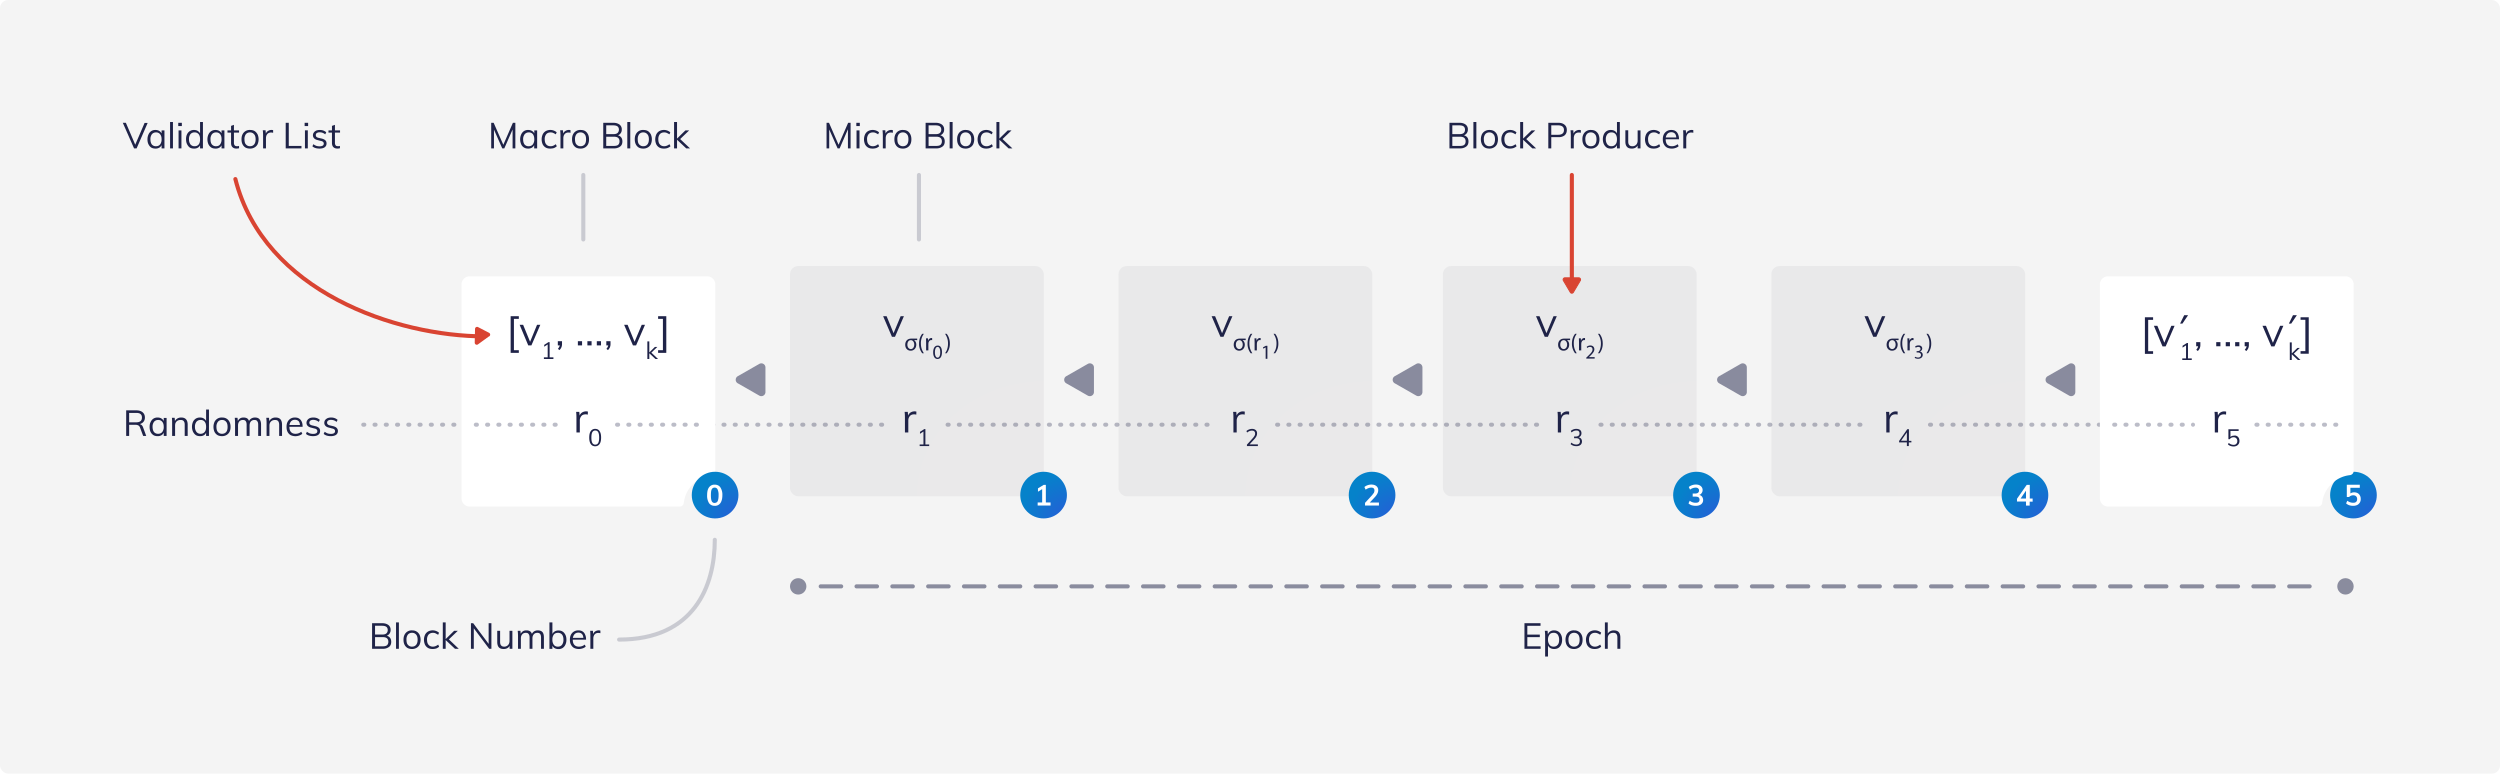 <svg width="2443" height="756" fill="none" xmlns="http://www.w3.org/2000/svg">
<path fill="#fff" d="M0 0h2443v756H0z"/><rect width="2443" height="756" rx="8" fill="#F4F4F4"/><circle cx="2299.8" cy="483.8" r="22.8" fill="url(#paint0_radial)"/><path d="M2300.5 481.1c1.3 0 2.4.3 3.4.8 1 .6 1.7 1.3 2.2 2.3.6 1 .8 2.1.8 3.4a6.2 6.2 0 01-3.5 5.9 9 9 0 01-4 .8c-1.3 0-2.5-.2-3.8-.6a9 9 0 01-3-1.8l1.2-2.6a9.2 9.2 0 005.7 2c1.3 0 2.2-.2 2.9-.9.7-.6 1-1.5 1-2.7 0-1.1-.3-2-1-2.7-.7-.7-1.7-1-2.8-1a5.7 5.7 0 00-4.1 1.7h-2.2v-12h12.7v3h-9.2v5.5c1-.7 2.3-1.1 3.7-1.1z" fill="#fff"/><rect x="772" y="260" width="248" height="225" rx="8" fill="url(#paint1_radial)"/><path d="M880.1 309h3.2l-8.7 20.1h-3L863 309h3.4l6.8 16.6 6.9-16.6zM896.3 332.4l-3-.1v.1c1.3.9 2.1 2.6 2.1 4.3 0 4.1-2.8 6-5.4 6-3.1 0-5.4-2.2-5.4-5.8 0-3.8 2.4-6 5.8-6h5.9v1.5zm-2.9 4.3c0-1.9-1-4.3-3.3-4.3-2.4 0-3.4 2.2-3.4 4.4 0 2.5 1.4 4.3 3.4 4.3 1.9 0 3.3-1.8 3.3-4.4zM902.8 326.2a15.3 15.3 0 00-2.9 9.5c0 4.1 1.3 7.1 2.9 9.5h-1.6a14.8 14.8 0 01-3.1-9.5c0-4.6 1.6-7.6 3.1-9.5h1.6zM923.5 345.2c1.7-2.3 2.9-5.3 2.9-9.5a16 16 0 00-2.9-9.5h1.6c1.5 1.9 3.1 4.9 3.1 9.5a15 15 0 01-3.1 9.5h-1.6zM905 334.3l-.1-3.7h1.9l.1 2.3h.1c.5-1.6 1.8-2.6 3.3-2.6l.6.1v2l-.7-.1c-1.5 0-2.6 1.1-2.9 2.8l-.1 1v6.3H905v-8.1zM920.5 344.1c0 4.3-1.6 6.7-4.4 6.7-2.5 0-4.2-2.3-4.2-6.5 0-4.3 1.8-6.6 4.4-6.6 2.7-.1 4.2 2.3 4.2 6.4zm-6.9.2c0 3.3 1 5.2 2.6 5.2 1.8 0 2.6-2.1 2.6-5.3 0-3.1-.8-5.2-2.6-5.2-1.5 0-2.6 1.8-2.6 5.3zM895.5 402.2l-.1 3c-.6-.2-1.3-.3-2.1-.3-1.9 0-3.4.6-4.3 1.8a6.6 6.6 0 00-1.4 4.4v11.5h-3.3v-14.5c0-2.1-.1-4-.3-5.6h3.1l.3 3.7a5.8 5.8 0 012.4-3.1 7.4 7.4 0 015.7-.9zM904.3 434.3h3.7v1.6h-9.3v-1.6h3.7v-12.6l-3.4 2.2V422l4.2-2.7h1.1v15z" fill="#1F2348"/><path opacity=".3" d="M355 415h511" stroke="#1F2348" stroke-width="4" stroke-linecap="round" stroke-linejoin="round" stroke-dasharray="1 10"/><rect x="1093" y="260" width="248" height="225" rx="8" fill="url(#paint2_radial)"/><path d="M1201.1 309h3.2l-8.7 20.1h-3L1184 309h3.4l6.8 16.6 6.9-16.6zM1217.3 332.4l-3-.1v.1c1.3.9 2.1 2.6 2.1 4.3 0 4.1-2.8 6-5.4 6-3.1 0-5.4-2.2-5.4-5.8 0-3.8 2.4-6 5.8-6h5.9v1.5zm-2.9 4.3c0-1.9-1-4.3-3.3-4.3-2.4 0-3.4 2.2-3.4 4.4 0 2.5 1.4 4.3 3.4 4.3 1.9 0 3.3-1.8 3.3-4.4zM1223.8 326.2a15.3 15.3 0 00-2.9 9.5c0 4.1 1.3 7.1 2.9 9.5h-1.6a14.8 14.8 0 01-3.1-9.5c0-4.6 1.6-7.6 3.1-9.5h1.6zM1244.5 345.2c1.7-2.3 2.9-5.3 2.9-9.5a16 16 0 00-2.9-9.5h1.6c1.5 1.9 3.1 4.9 3.1 9.5a15 15 0 01-3.1 9.5h-1.6zM1226 334.3l-.1-3.7h1.9l.1 2.3h.1c.5-1.6 1.8-2.6 3.3-2.6l.6.1v2l-.7-.1c-1.5 0-2.6 1.1-2.9 2.8l-.1 1v6.3h-2.2v-8.1zM1236.8 339.5l-2.3 1.2-.3-1.3 2.8-1.5h1.5v12.7h-1.7v-11.1zM1216.4 402.2l-.1 3c-.6-.2-1.3-.3-2.1-.3-1.9 0-3.4.6-4.3 1.8a7.2 7.2 0 00-1.4 4.4v11.5h-3.2v-14.5c0-2.1-.1-4-.3-5.6h3.1l.3 3.7a5.8 5.8 0 012.4-3.1 6.8 6.8 0 013.8-1.1l1.8.2zM1229.2 434.3v1.6h-10.7v-1.4l5.8-6.4c.8-.9 1.3-1.7 1.7-2.4a4 4 0 00.5-2.1c0-.9-.3-1.6-.8-2.1s-1.3-.7-2.3-.7c-1.6 0-3.2.6-4.7 1.9l-.7-1.5a8.7 8.7 0 015.5-2.1c1.5 0 2.7.4 3.6 1.2.9.8 1.3 1.8 1.3 3.2 0 .9-.2 1.9-.6 2.7-.4.9-1.1 1.9-2.1 3l-4.7 5.1h8.2z" fill="#1F2348"/><path opacity=".3" stroke="#1F2348" stroke-width="4" stroke-linecap="round" stroke-linejoin="round" stroke-dasharray="1 10" d="M926 415h261"/><rect x="1410" y="260" width="248" height="225" rx="8" fill="url(#paint3_radial)"/><path opacity=".3" stroke="#1F2348" stroke-width="4" stroke-linecap="round" stroke-linejoin="round" stroke-dasharray="1 10" d="M1248 415h256"/><path d="M1518.1 309h3.2l-8.7 20.1h-3.1L1501 309h3.4l6.8 16.6 6.9-16.6zM1534.3 332.4l-3-.1v.1c1.3.9 2.1 2.6 2.1 4.3 0 4.1-2.8 6-5.4 6-3.1 0-5.4-2.2-5.4-5.8 0-3.8 2.4-6 5.8-6h5.9v1.5zm-2.9 4.3c0-1.9-1-4.3-3.3-4.3-2.4 0-3.4 2.2-3.4 4.4 0 2.5 1.4 4.3 3.4 4.3 1.9 0 3.3-1.8 3.3-4.4zM1540.8 326.2a15.3 15.3 0 00-2.9 9.5c0 4.1 1.3 7.1 2.9 9.5h-1.6a14.8 14.8 0 01-3.1-9.5c0-4.6 1.6-7.6 3.1-9.5h1.6zM1561.5 345.2c1.7-2.3 2.9-5.3 2.9-9.5a16 16 0 00-2.9-9.5h1.6c1.5 1.9 3.1 4.9 3.1 9.5a15 15 0 01-3.1 9.5h-1.6zM1543 334.3l-.1-3.7h1.9l.1 2.3h.1c.5-1.6 1.8-2.6 3.3-2.6l.6.1v2l-.7-.1c-1.5 0-2.6 1.1-2.9 2.8l-.1 1v6.3h-2.2v-8.1zM1550.1 350.6v-1.1l1.4-1.3c3.2-3.1 4.7-4.7 4.7-6.7 0-1.3-.6-2.5-2.5-2.5-1.2 0-2.1.6-2.7 1.1l-.5-1.2c.9-.7 2.1-1.3 3.6-1.3 2.7 0 3.9 1.9 3.9 3.7 0 2.3-1.7 4.2-4.4 6.8l-1 .9h5.7v1.4h-8.2v.2zM1533.4 402.2l-.1 3c-.6-.2-1.3-.3-2.1-.3-1.9 0-3.4.6-4.3 1.8a7.2 7.2 0 00-1.4 4.4v11.5h-3.2v-14.5c0-2.1-.1-4-.3-5.6h3.1l.3 3.7a5.8 5.8 0 012.4-3.1 7 7 0 013.8-1.1l1.8.2zM1545.1 428.8c.5.7.8 1.5.8 2.6 0 1.4-.5 2.6-1.5 3.4-1 .8-2.3 1.2-4 1.2-1.1 0-2.1-.2-3.1-.5-1-.4-1.8-.9-2.5-1.5l.7-1.5a7.2 7.2 0 004.8 1.9c1.2 0 2.1-.3 2.7-.8.6-.5.9-1.3.9-2.3 0-2-1.3-3.1-3.8-3.1h-1.9v-1.6h1.5c1.2 0 2.2-.3 2.8-.8.7-.5 1-1.3 1-2.3 0-.9-.3-1.6-.8-2.1s-1.3-.7-2.3-.7c-1.6 0-3.2.6-4.7 1.9l-.7-1.5a7.9 7.9 0 015.5-2c1.5 0 2.7.4 3.6 1.1.9.8 1.3 1.8 1.3 3.1 0 .9-.2 1.8-.7 2.5a4 4 0 01-1.9 1.5c1 .4 1.8.8 2.3 1.5z" fill="#1F2348"/><rect x="1731" y="260" width="248" height="225" rx="8" fill="url(#paint4_radial)"/><path opacity=".3" stroke="#1F2348" stroke-width="4" stroke-linecap="round" stroke-linejoin="round" stroke-dasharray="1 10" d="M1564 415h261M1886 415h261"/><path d="M1839.1 309h3.2l-8.7 20.1h-3.1L1822 309h3.4l6.8 16.6 6.9-16.6zM1855.3 332.4l-3-.1v.1c1.3.9 2.1 2.6 2.1 4.3 0 4.1-2.8 6-5.4 6-3.1 0-5.4-2.2-5.4-5.8 0-3.8 2.4-6 5.8-6h5.9v1.5zm-2.9 4.3c0-1.9-1-4.3-3.3-4.3-2.4 0-3.4 2.2-3.4 4.4 0 2.5 1.4 4.3 3.4 4.3 1.9 0 3.3-1.8 3.3-4.4zM1861.8 326.2a15.3 15.3 0 00-2.9 9.5c0 4.1 1.3 7.1 2.9 9.5h-1.6a14.8 14.8 0 01-3.1-9.5c0-4.6 1.6-7.6 3.1-9.5h1.6zM1882.5 345.2c1.7-2.3 2.9-5.3 2.9-9.5a16 16 0 00-2.9-9.5h1.6c1.5 1.9 3.1 4.9 3.1 9.5a15 15 0 01-3.1 9.5h-1.6zM1864 334.3l-.1-3.7h1.9l.1 2.3h.1c.5-1.6 1.8-2.6 3.3-2.6l.6.1v2l-.7-.1c-1.5 0-2.6 1.1-2.9 2.8l-.1 1v6.3h-2.2v-8.1zM1871.5 348.6c.5.3 1.6.8 2.8.8 2.2 0 2.9-1.4 2.9-2.5 0-1.8-1.6-2.5-3.3-2.5h-1v-1.3h1c1.3 0 2.8-.6 2.8-2.2 0-1-.6-1.9-2.2-1.9-1 0-2 .5-2.5.8l-.5-1.3c.7-.5 2-1 3.3-1 2.5 0 3.6 1.5 3.6 3 0 1.3-.8 2.4-2.3 3 1.6.3 2.8 1.5 2.8 3.3 0 2-1.6 3.8-4.6 3.8-1.4 0-2.7-.5-3.3-.9l.5-1.1zM1854.4 402.2l-.1 3c-.6-.2-1.3-.3-2.1-.3-1.9 0-3.4.6-4.3 1.8a7.2 7.2 0 00-1.4 4.4v11.5h-3.2v-14.5c0-2.1-.1-4-.3-5.6h3.1l.3 3.7a5.8 5.8 0 012.4-3.1 7 7 0 013.8-1.1l1.8.2zM1867.8 430.7v1.6h-2.5v3.6h-1.9v-3.6h-7.6v-1.4l8-11.5h1.6v11.4h2.4v-.1zm-10.1 0h5.7v-8.2l-5.7 8.2z" fill="#1F2348"/><g filter="url(#filter0_d)"><path d="M2300 450.2V268a8 8 0 00-8-8h-232a8 8 0 00-8 8v209a8 8 0 008 8h205.2a4 4 0 004-3.5c.7-6.5 3.5-12.5 7.7-17.1a30.5 30.5 0 0119.5-10.1c2.1-.3 3.6-2 3.6-4.1z" fill="#fff"/></g><path d="M2175.4 402.2l-.1 3c-.6-.2-1.3-.3-2.1-.3-1.9 0-3.4.6-4.3 1.8a7.2 7.2 0 00-1.4 4.4v11.5h-3.2v-14.5c0-2.1-.1-4-.3-5.6h3.1l.3 3.7a5.8 5.8 0 012.4-3.1 7 7 0 013.8-1.1l1.8.2zM2186 426.2c.8.4 1.4 1.1 1.8 1.9.4.8.6 1.7.6 2.8 0 1-.2 2-.7 2.8-.5.8-1.1 1.4-2 1.9-.8.4-1.8.7-3 .7-1 0-2-.2-3-.5a7 7 0 01-2.5-1.5l.7-1.5a7.1 7.1 0 004.7 1.9c1.2 0 2.1-.3 2.7-1 .7-.7 1-1.6 1-2.7s-.3-2-1-2.7c-.7-.7-1.5-1-2.6-1-1.6 0-2.9.6-3.8 1.9h-1.3v-9.7h10v1.6h-8v5.9c.9-.9 2.1-1.3 3.5-1.3a4 4 0 012.9.5zM2096 345.7V310h8v2.6h-4.8v30.6h4.8v2.6h-8v-.1zM2121.8 318.4h3.2l-8.7 20.1h-3.1l-8.4-20.1h3.4l6.8 16.5 6.8-16.5zM2132.7 316.2h-2.3l4-8.2h3.8l-5.5 8.2zM2138.1 350.2h3.7v1.6h-9.3v-1.6h3.7v-12.7l-3.4 2.2v-1.8l4.2-2.7h1.1v15zM2150.2 334.3v2.9c0 1.1-.2 2.1-.6 3.1a9 9 0 01-1.9 2.7l-1.5-1.2c1-1.2 1.6-2.3 1.8-3.4h-1.9v-4.1h4.1zM2165.7 334.3h4.1v4.1h-4.1v-4.1zM2175 334.3h4.1v4.1h-4.1v-4.1zM2184.2 334.3h4.1v4.1h-4.1v-4.1zM2197.6 334.3v2.9c0 1.1-.2 2.1-.6 3.1a9 9 0 01-1.9 2.7l-1.5-1.2c1-1.2 1.6-2.3 1.8-3.4h-1.9v-4.1h4.1zM2228.1 318.4h3.2l-8.7 20.1h-3.1l-8.6-20.1h3.4l6.8 16.6 7-16.6zM2239 316.2h-2.3l4-8.2h3.8l-5.5 8.2zM2248 351.8h-2.5l-6-5.6v5.6h-1.9v-17.2h1.9v10.8l5.5-5.4h2.4l-5.9 5.6 6.5 6.2zM2256.1 345.7h-8v-2.6h4.7v-30.6h-4.7V310h8v35.7z" fill="#1F2348"/><path opacity=".3" stroke="#1F2348" stroke-width="4" stroke-linecap="round" stroke-linejoin="round" stroke-dasharray="1 10" d="M2066 415h77M2205 415h79"/><path d="M123.3 426v-25h10c2.6 0 4.7.7 6.1 1.9 1.4 1.2 2.2 2.9 2.2 5.1 0 2.2-.8 3.8-2.2 5a9.3 9.3 0 01-6.2 1.9l2.6-.5c1 0 1.7.3 2.4.8a5 5 0 011.6 2.4l3.1 8.4h-3l-3.1-8.3c-.4-1-1-1.7-1.7-2a6 6 0 00-2.7-.6h-6.2V426h-2.9zm2.9-13.3h6.8c2 0 3.4-.4 4.3-1.2 1-.7 1.4-2 1.4-3.5s-.4-2.6-1.4-3.4c-.9-.8-2.3-1.1-4.3-1.1h-6.8v9.2zm27.8 13.5c-1.6 0-3-.3-4.1-1-1.2-.8-2.1-1.8-2.8-3.2-.6-1.4-.9-3-.9-4.8 0-1.9.3-3.5 1-4.8a7.7 7.7 0 012.7-3.3 7.4 7.4 0 014.1-1.1c1.6 0 3 .4 4.1 1.2 1.1.8 1.9 1.9 2.3 3.4l-.4.2v-4.4h2.8V426H160v-4.6l.4.3a5.9 5.9 0 01-2.3 3.4 6.9 6.9 0 01-4 1.1zm.6-2.3c1.7 0 3-.6 4-1.8a8 8 0 001.4-5c0-2.2-.5-3.8-1.5-5a4.8 4.8 0 00-4-1.7 5 5 0 00-4 1.8 7.8 7.8 0 00-1.4 5c0 2.1.5 3.8 1.4 5a5 5 0 004 1.7zm13.6 2.1v-12.7a43.6 43.6 0 00-.2-5h2.7l.3 3.7-.4.3a6 6 0 012.5-3.2 7 7 0 014-1.1c4.1 0 6.3 2.3 6.3 7v11h-2.9v-11c0-1.6-.3-2.7-1-3.5-.6-.8-1.6-1.1-3-1.1-1.7 0-3 .5-4 1.5s-1.4 2.3-1.4 4V426h-2.9zm36 0h-2.8v-4.7l.4.4a5.9 5.9 0 01-2.2 3.4 6.9 6.9 0 01-4.1 1.1c-1.6 0-3-.3-4.1-1-1.2-.8-2.1-2-2.8-3.3-.6-1.4-1-3-1-4.9 0-1.8.4-3.4 1-4.8a7.5 7.5 0 012.7-3.1 7.6 7.6 0 014.2-1.1c1.6 0 3 .4 4 1.2 1.2.8 2 2 2.3 3.4l-.4.3v-12.7h2.8V426zm-8.2-2.1c1.7 0 3-.6 4-1.8 1-1.1 1.4-2.8 1.4-5 0-2.1-.4-3.8-1.4-5a4.8 4.8 0 00-4-1.7 5 5 0 00-4 1.7 7.6 7.6 0 00-1.5 5 8 8 0 001.5 5 5 5 0 004 1.8zm21 2.3c-1.7 0-3.2-.3-4.4-1a7.7 7.7 0 01-3-3.2c-.6-1.4-1-3-1-4.9 0-1.8.4-3.4 1-4.8a7.7 7.7 0 017.4-4.3c1.7 0 3.1.3 4.4 1.1 1.2.7 2.2 1.8 2.9 3.2.7 1.4 1 3 1 4.8 0 1.9-.3 3.5-1 4.9a7.4 7.4 0 01-3 3.1 8.3 8.3 0 01-4.3 1.1zm0-2.3c1.7 0 3-.6 4-1.7 1-1.2 1.4-2.9 1.4-5 0-2.3-.5-4-1.4-5a4.9 4.9 0 00-4-1.8 5 5 0 00-4 1.7 7.7 7.7 0 00-1.5 5c0 2.2.5 4 1.4 5a5 5 0 004 1.8zm12.7 2.1v-12.7a42.6 42.6 0 00-.3-5h2.7l.4 3.7-.4.3a6 6 0 012.2-3.2c1-.8 2.3-1.1 3.7-1.1 1.7 0 3 .4 4 1.2.9.9 1.5 2.2 1.8 3.9l-.9-.5a6 6 0 012.3-3.4 6.7 6.7 0 014-1.2c2 0 3.5.6 4.4 1.7 1 1.2 1.5 3 1.5 5.2V426h-2.8v-11c0-1.6-.3-2.7-1-3.5-.5-.8-1.4-1.1-2.7-1.1-1.4 0-2.6.5-3.5 1.5-.8 1-1.2 2.3-1.2 4V426H241v-11c0-1.6-.3-2.7-.9-3.5-.6-.8-1.5-1.1-2.7-1.1-1.5 0-2.7.5-3.6 1.5-.8 1-1.2 2.3-1.2 4V426h-2.9zm30.8 0v-12.7a43.6 43.6 0 00-.3-5h2.7l.3 3.7-.3.3a6 6 0 012.4-3.2 7 7 0 014-1.1c4.2 0 6.3 2.3 6.3 7v11h-2.8v-11c0-1.6-.4-2.7-1-3.5-.7-.8-1.7-1.1-3-1.1-1.7 0-3 .5-4 1.5s-1.5 2.3-1.5 4V426h-2.8zm34.9-2.1c-.8.7-1.8 1.3-3 1.7a11 11 0 01-8.4-.4 7.5 7.5 0 01-3-3.2c-.7-1.3-1-3-1-4.9 0-1.8.3-3.4 1-4.8a8 8 0 012.9-3.2 8.2 8.2 0 014.3-1.1c1.6 0 3 .3 4 1 1.2.7 2 1.7 2.6 3 .6 1.2.9 2.8.9 4.6v.5h-13.3v-1.8h11.7l-1 1.3c.1-2.1-.3-3.7-1.1-4.8-.9-1-2.1-1.6-3.8-1.6-1.7 0-3 .6-4 1.8a7.7 7.7 0 00-1.4 5c0 2.3.5 4 1.5 5.1 1 1.2 2.5 1.8 4.5 1.8a8.8 8.8 0 005.6-2l1 2zm10.6 2.3c-3 0-5.4-.7-7-2.2l.9-2.1c.9.7 1.9 1.2 2.8 1.6 1 .3 2.1.5 3.4.5 1.3 0 2.3-.3 3-.7.7-.5 1-1.1 1-2a2 2 0 00-.7-1.6c-.4-.5-1.2-.8-2.3-1l-3-.8c-1.4-.3-2.6-.9-3.4-1.7a4.2 4.2 0 01-1.2-3c0-1 .3-2 .9-2.7.5-.8 1.3-1.4 2.3-1.9 1-.4 2.2-.6 3.6-.6 1.2 0 2.4.2 3.5.6 1 .4 2 1 2.7 1.7l-1 2a8.8 8.8 0 00-2.5-1.5c-.9-.3-1.8-.5-2.7-.5a5 5 0 00-3 .7c-.6.5-1 1.2-1 2 0 .7.2 1.3.6 1.7.5.4 1.2.8 2.1 1l3 .7c1.7.4 2.9 1 3.7 1.8.8.8 1.1 1.8 1.1 3 0 1.6-.6 2.8-1.8 3.7-1.2.9-3 1.3-5 1.3zm17.3 0c-3 0-5.3-.7-7-2.2l1-2.1c.9.7 1.8 1.2 2.8 1.6 1 .3 2.1.5 3.3.5 1.4 0 2.4-.3 3-.7.7-.5 1-1.1 1-2a2 2 0 00-.6-1.6c-.5-.5-1.3-.8-2.3-1l-3-.8c-1.5-.3-2.6-.9-3.4-1.7a4.2 4.2 0 01-1.2-3c0-1 .3-2 .8-2.7.6-.8 1.4-1.4 2.4-1.9a10.2 10.2 0 017 0c1.1.4 2 1 2.8 1.7l-1 2a8.8 8.8 0 00-2.5-1.5c-.9-.3-1.8-.5-2.8-.5a5 5 0 00-3 .7c-.6.5-1 1.2-1 2 0 .7.3 1.3.7 1.7.4.4 1.1.8 2.1 1l3 .7c1.6.4 2.9 1 3.6 1.8.8.8 1.2 1.8 1.2 3 0 1.6-.6 2.8-1.8 3.7-1.3.9-3 1.3-5 1.3zM363.6 634v-25h10c2.6 0 4.5.7 6 1.8a5.7 5.7 0 012.1 4.8 5.7 5.7 0 01-4.4 5.8v-.3a6 6 0 013.7 2c.9 1.1 1.3 2.5 1.3 4.1 0 2.2-.7 3.9-2.2 5a9.5 9.5 0 01-6.1 1.8h-10.4zm2.9-2.4h7.3c2 0 3.3-.3 4.3-1 .9-.8 1.4-2 1.4-3.5s-.5-2.6-1.4-3.4c-1-.8-2.4-1.1-4.3-1.1h-7.3v9zm0-11.5h6.7c1.9 0 3.3-.3 4.2-1 1-.8 1.5-2 1.5-3.4s-.5-2.5-1.4-3.2c-1-.7-2.4-1-4.3-1h-6.7v8.6zM387 634v-25.8h2.8V634h-2.8zm15.6.2c-1.6 0-3.1-.3-4.4-1a7.7 7.7 0 01-2.9-3.2c-.7-1.4-1-3-1-4.9 0-1.8.3-3.4 1-4.8a7.7 7.7 0 017.3-4.3c1.7 0 3.2.3 4.4 1.1 1.3.7 2.2 1.8 3 3.2.6 1.4 1 3 1 4.8 0 1.9-.4 3.5-1 4.9a7.4 7.4 0 01-3 3.1 8.3 8.3 0 01-4.4 1.1zm0-2.3c1.8 0 3-.6 4-1.7 1-1.2 1.5-2.9 1.5-5 0-2.3-.5-4-1.5-5.1a4.9 4.9 0 00-4-1.7 5 5 0 00-4 1.7 7.7 7.7 0 00-1.4 5c0 2.2.4 4 1.4 5a5 5 0 004 1.8zm20.2 2.3c-1.8 0-3.3-.3-4.5-1a7.7 7.7 0 01-3-3.2c-.6-1.4-1-3-1-4.8 0-1.8.4-3.4 1-4.8a7.7 7.7 0 013-3.3 9.5 9.5 0 0110.7 1.2l-.8 2-2.6-1.4c-.8-.4-1.7-.5-2.6-.5-1.7 0-3.1.6-4.2 1.7a7.5 7.5 0 00-1.5 5c0 2.2.5 3.9 1.5 5 1 1.2 2.5 1.8 4.2 1.8a7 7 0 002.6-.5 11 11 0 002.6-1.5l.9 2c-.7.8-1.7 1.3-2.8 1.8-1.2.3-2.3.5-3.5.5zm21.8-.2l-9.6-9 8.8-8.6h3.6l-9.8 9.4.2-1.8 10.5 10h-3.7zm-11.9 0v-25.8h2.8V634h-2.8zm27.5 0v-25h2.2l15.9 21.3-.8.2V609h2.7V634H478l-15.8-21.1.8-.3V634h-2.7zm32 .2c-2.1 0-3.7-.5-4.8-1.7-1-1.2-1.5-2.9-1.5-5.2v-10.9h2.8v10.8c0 1.6.3 2.8 1 3.5.6.8 1.6 1.2 3 1.2a5 5 0 003.7-1.5c1-1 1.5-2.4 1.5-4v-10h2.8V634H498v-3.8l.5-.2a5.8 5.8 0 01-2.4 3.2c-1.1.7-2.4 1-3.8 1zm14-.2v-12.7a42.6 42.6 0 00-.3-4.9h2.7l.3 3.6-.4.3a6 6 0 012.2-3.2c1-.8 2.3-1.1 3.7-1.1 1.7 0 3 .4 4 1.2 1 .9 1.5 2.2 1.8 3.9l-.8-.5a6 6 0 012.2-3.4 6.7 6.7 0 014-1.2c2 0 3.5.6 4.5 1.7 1 1.2 1.4 3 1.4 5.2V634h-2.8v-11c0-1.6-.3-2.7-.9-3.5-.6-.8-1.5-1.1-2.7-1.1-1.5 0-2.7.5-3.5 1.5-.9 1-1.3 2.3-1.3 4V634h-2.8v-11c0-1.6-.3-2.7-1-3.5-.5-.8-1.4-1.1-2.7-1.1-1.5 0-2.7.5-3.5 1.5-.9 1-1.3 2.3-1.3 4V634h-2.8zm30.7 0v-25.8h2.9V621l-.4-.3a5.9 5.9 0 012.3-3.4 6.7 6.7 0 014-1.2c1.6 0 3 .3 4.1 1.1 1.2.7 2 1.8 2.7 3.1.7 1.4 1 3 1 4.8a11 11 0 01-1 4.9 7.6 7.6 0 01-2.7 3.2 7.4 7.4 0 01-4 1.1c-1.7 0-3-.4-4.1-1.1-1.2-.8-2-2-2.3-3.4l.4-.4v4.7H537zm8.3-2.1c1.7 0 3-.6 4-1.8a8 8 0 001.4-5c0-2.2-.5-3.8-1.4-5a4.9 4.9 0 00-4-1.7c-1.8 0-3.1.6-4 1.7a7.8 7.8 0 00-1.4 5 8 8 0 001.4 5c.9 1.2 2.2 1.8 4 1.8zm27.1 0c-.7.7-1.7 1.3-3 1.7a11 11 0 01-8.3-.4 7.5 7.5 0 01-3-3.2c-.8-1.3-1.1-3-1.1-4.9 0-1.8.3-3.4 1-4.8a8 8 0 013-3.2 8.2 8.2 0 014.3-1.1c1.5 0 2.9.3 4 1s2 1.7 2.5 3c.6 1.2 1 2.8 1 4.6v.5h-13.4v-1.8h11.7l-.9 1.3c0-2.1-.3-3.7-1.2-4.8-.8-1-2-1.6-3.7-1.6-1.7 0-3 .6-4 1.8a7.7 7.7 0 00-1.5 5c0 2.3.5 4 1.5 5.1 1 1.2 2.6 1.8 4.5 1.8a8.8 8.8 0 005.7-2l1 2zm4.6 2.1v-12.7a42.6 42.6 0 00-.2-4.9h2.7l.3 4.3h-.3c.3-1.6 1-2.8 2-3.5a6.1 6.1 0 015.3-1v2.6c-.6-.2-1.2-.3-1.9-.3a5 5 0 00-3 .8c-.6.5-1.2 1.2-1.5 2a7 7 0 00-.5 2.7v10H577z" fill="#1F2348"/><path opacity=".2" d="M605 625c73 0 93.5-52 93.5-97.5" stroke="#1F2348" stroke-width="4" stroke-linecap="round" stroke-linejoin="round"/><path d="M480 145v-25h2.4l10.1 23h-1.3l10-23h2.4v25h-2.7v-21.1l1.1.1-9.2 21h-2l-9.3-21 1.2-.1V145H480zm36.1.2c-1.5 0-2.9-.3-4-1-1.3-.8-2.2-1.8-2.8-3.2-.6-1.4-1-3-1-4.8 0-1.9.4-3.5 1-4.8a7.7 7.7 0 012.7-3.3 7.4 7.4 0 014.1-1.1c1.7 0 3 .4 4.1 1.2 1.2.8 2 1.9 2.3 3.4l-.4.2v-4.4h2.8V145H522v-4.6l.4.3a5.9 5.9 0 01-2.3 3.4 6.9 6.9 0 01-4 1.1zm.6-2.3c1.7 0 3-.6 4-1.8a8 8 0 001.4-5c0-2.2-.5-3.8-1.4-5a4.8 4.8 0 00-4-1.7 5 5 0 00-4 1.8 7.8 7.8 0 00-1.5 5c0 2.1.5 3.8 1.4 5a5 5 0 004.1 1.7zm21 2.3c-1.7 0-3.2-.3-4.4-1a7.7 7.7 0 01-3-3.2c-.6-1.4-1-3-1-4.8 0-1.8.4-3.4 1-4.8a7.7 7.7 0 013-3.3 9.5 9.5 0 0110.7 1.2l-.9 2c-.8-.6-1.7-1-2.5-1.4-.8-.4-1.7-.5-2.6-.5-1.7 0-3.1.5-4.2 1.7a7.5 7.5 0 00-1.5 5c0 2.2.5 3.9 1.5 5 1 1.2 2.4 1.8 4.2 1.8a7 7 0 002.6-.5c.8-.3 1.7-.9 2.5-1.5l1 2c-.8.8-1.7 1.3-2.8 1.8-1.2.3-2.3.5-3.5.5zm10-.2v-12.7a43.6 43.6 0 00-.3-5h2.7l.4 4.4h-.4c.3-1.6 1-2.8 2.1-3.5a6.1 6.1 0 015.3-1v2.6c-.6-.2-1.2-.3-2-.3a5 5 0 00-2.9.8c-.7.5-1.2 1.2-1.6 2-.3.9-.5 1.7-.5 2.7v10h-2.8zm19.6.2c-1.7 0-3.1-.3-4.4-1a7.7 7.7 0 01-2.9-3.2c-.7-1.4-1-3-1-4.9 0-1.8.3-3.4 1-4.8a7.7 7.7 0 017.3-4.3c1.7 0 3.2.3 4.4 1 1.3.8 2.2 1.9 2.9 3.3.7 1.4 1 3 1 4.8 0 1.9-.3 3.5-1 4.9a7.4 7.4 0 01-2.9 3.1 8.3 8.3 0 01-4.4 1.1zm0-2.3c1.7 0 3-.6 4-1.7 1-1.2 1.4-2.9 1.4-5 0-2.3-.4-4-1.4-5a4.9 4.9 0 00-4-1.8 5 5 0 00-4 1.7 7.7 7.7 0 00-1.4 5c0 2.2.4 4 1.4 5a5 5 0 004 1.8zm22.2 2.1v-25h10c2.6 0 4.5.7 6 1.8a5.7 5.7 0 012.1 4.8 5.7 5.7 0 01-4.4 5.8v-.3a6 6 0 013.7 2c.9 1.1 1.3 2.5 1.3 4.1 0 2.2-.7 3.9-2.2 5a9.5 9.5 0 01-6 1.8h-10.5zm2.9-2.4h7.3c2 0 3.4-.3 4.3-1 .9-.8 1.4-2 1.4-3.5s-.5-2.6-1.4-3.4c-1-.8-2.4-1.1-4.3-1.1h-7.3v9zm0-11.5h6.7c1.9 0 3.3-.3 4.2-1 1-.8 1.5-2 1.5-3.4s-.5-2.5-1.4-3.2c-1-.7-2.4-1-4.3-1h-6.7v8.6zM613 145v-25.8h2.9V145H613zm15.6.2c-1.6 0-3.1-.3-4.4-1a7.7 7.7 0 01-2.9-3.2c-.7-1.4-1-3-1-4.9 0-1.8.3-3.4 1-4.8a7.7 7.7 0 017.3-4.3c1.7 0 3.2.3 4.4 1 1.3.8 2.2 1.9 3 3.3.6 1.4 1 3 1 4.8 0 1.9-.4 3.5-1 4.9a7.4 7.4 0 01-3 3.1 8.3 8.3 0 01-4.4 1.1zm0-2.3c1.8 0 3.1-.6 4-1.7 1-1.2 1.5-2.9 1.5-5 0-2.3-.5-4-1.5-5a4.9 4.9 0 00-4-1.8 5 5 0 00-4 1.7 7.7 7.7 0 00-1.4 5c0 2.2.4 4 1.4 5a5 5 0 004 1.8zm20.2 2.3c-1.8 0-3.2-.3-4.5-1a7.7 7.7 0 01-3-3.2c-.6-1.4-1-3-1-4.8 0-1.8.4-3.4 1-4.8a7.7 7.7 0 013-3.3 9.5 9.5 0 0110.7 1.2l-.8 2c-.9-.6-1.8-1-2.6-1.4-.8-.4-1.7-.5-2.5-.5-1.8 0-3.2.5-4.3 1.7a7.5 7.5 0 00-1.5 5c0 2.2.5 3.9 1.5 5 1 1.2 2.5 1.8 4.3 1.8a7 7 0 002.5-.5 11 11 0 002.6-1.5l1 2c-.8.8-1.8 1.3-3 1.8-1 .3-2.2.5-3.4.5zm21.8-.2l-9.6-9 8.8-8.6h3.7l-9.8 9.4V135l10.6 10h-3.7zm-11.9 0v-25.8h2.9V145h-2.9zM131 145L120 120h3l9.7 22.7h-1.1l9.7-22.6h3L133.5 145H131zm21 .2c-1.6 0-3-.3-4.2-1-1.2-.8-2-1.8-2.7-3.2-.7-1.4-1-3-1-4.8 0-1.9.4-3.5 1-4.8a7.7 7.7 0 012.7-3.3 7.4 7.4 0 014.1-1.1c1.6 0 3 .4 4.1 1.2 1.1.8 2 1.9 2.3 3.4l-.4.2v-4.4h2.8V145h-2.8v-4.6l.4.3a5.9 5.9 0 01-2.3 3.4 6.9 6.9 0 01-4 1.1zm.5-2.3c1.7 0 3-.6 4-1.8a8 8 0 001.4-5c0-2.2-.5-3.8-1.5-5a4.8 4.8 0 00-4-1.7 5 5 0 00-4 1.8 7.8 7.8 0 00-1.4 5c0 2.1.5 3.8 1.4 5a5 5 0 004 1.7zm13.7 2.1v-25.8h2.8V145h-2.8zm8.3 0v-17.6h2.8V145h-2.8zm-.3-25h3.5v3.2h-3.5v-3.3zm24.1 25h-2.8v-4.7l.5.4a5.9 5.9 0 01-2.3 3.4 6.9 6.9 0 01-4.1 1.1c-1.5 0-3-.3-4.1-1-1.2-.8-2-2-2.7-3.3-.7-1.4-1-3-1-4.9 0-1.8.3-3.4 1-4.8a7.5 7.5 0 012.7-3.1 7.6 7.6 0 014.1-1.1c1.6 0 3 .4 4 1.2 1.2.8 2 2 2.4 3.4l-.5.3v-12.7h2.8V145zm-8.1-2.1c1.7 0 3-.6 4-1.8.9-1.1 1.3-2.8 1.3-5 0-2.1-.4-3.8-1.4-5a4.8 4.8 0 00-4-1.7 5 5 0 00-4 1.7 7.6 7.6 0 00-1.4 5 8 8 0 001.4 5 5 5 0 004 1.8zm20.4 2.3c-1.6 0-3-.3-4.1-1-1.2-.8-2.1-1.8-2.8-3.2-.6-1.4-1-3-1-4.8 0-1.9.4-3.5 1-4.8a7.7 7.7 0 012.8-3.3 7.4 7.4 0 014-1.1c1.7 0 3 .4 4.2 1.2 1.1.8 1.9 1.9 2.3 3.4l-.5.2v-4.4h2.8V145h-2.8v-4.6l.5.3a5.9 5.9 0 01-2.3 3.4 6.9 6.9 0 01-4.1 1.1zm.5-2.3c1.8 0 3.1-.6 4-1.8a8 8 0 001.4-5c0-2.2-.4-3.8-1.4-5a4.8 4.8 0 00-4-1.7 5 5 0 00-4 1.8 7.8 7.8 0 00-1.4 5c0 2.1.4 3.8 1.4 5a5 5 0 004 1.7zm11.2-13.3v-2.2h11.3v2.2h-11.3zm11.3 12.9v2.4l-1.2.2-1.3.1c-1.6 0-3-.4-3.9-1.4-1-.9-1.4-2.3-1.4-4.2V123l2.8-1v17.4c0 .9.1 1.6.4 2.1.3.5.6 1 1.1 1.1.5.2 1 .3 1.6.3a5.7 5.7 0 001.9-.3zm10.7 2.7c-1.6 0-3.1-.3-4.4-1a7.8 7.8 0 01-2.9-3.2c-.7-1.4-1-3-1-4.9 0-1.8.3-3.4 1-4.8a7.7 7.7 0 017.3-4.3c1.7 0 3.2.3 4.4 1 1.3.8 2.2 1.9 3 3.3.6 1.4 1 3 1 4.8 0 1.9-.4 3.5-1 4.9a7.4 7.4 0 01-3 3.1 8.3 8.3 0 01-4.4 1.1zm0-2.3c1.8 0 3-.6 4-1.7 1-1.2 1.5-2.9 1.5-5 0-2.3-.5-4-1.5-5a4.9 4.9 0 00-4-1.8 5 5 0 00-4 1.7 7.7 7.7 0 00-1.4 5c0 2.2.4 4 1.4 5a5 5 0 004 1.8zm12.8 2.1v-12.7a43.6 43.6 0 00-.3-5h2.7l.4 4.4h-.4c.3-1.6 1-2.8 2.1-3.5a6.1 6.1 0 015.3-1v2.6c-.6-.2-1.2-.3-2-.3a5 5 0 00-2.9.8c-.7.5-1.2 1.2-1.6 2-.3.9-.5 1.7-.5 2.7v10h-2.8zm22.1 0v-25h3v22.6h12.4v2.4h-15.4zm18.8 0v-17.6h2.8V145H298zm-.3-25h3.4v3.2h-3.4v-3.3zm14.6 25.2c-3 0-5.4-.7-7-2.2l.9-2.1c.9.7 1.9 1.2 2.8 1.6 1 .3 2.1.5 3.4.5 1.3 0 2.3-.3 3-.7.7-.5 1-1.1 1-2a2 2 0 00-.7-1.6c-.4-.5-1.2-.8-2.3-1l-3-.8c-1.4-.3-2.6-.9-3.4-1.7a4.2 4.2 0 01-1.2-3c0-1 .3-2 .9-2.7.5-.8 1.3-1.4 2.3-1.9 1-.4 2.2-.6 3.6-.6 1.2 0 2.4.2 3.5.6 1 .4 2 1 2.7 1.7l-1 2a8.8 8.8 0 00-2.5-1.5c-.9-.3-1.8-.5-2.7-.5a5 5 0 00-3 .7c-.7.5-1 1.2-1 2 0 .7.2 1.3.6 1.7.5.5 1.2.8 2.1 1l3 .7c1.7.4 2.9 1 3.7 1.8.8.8 1.1 1.8 1.1 3 0 1.6-.6 2.8-1.8 3.7-1.2.9-3 1.3-5 1.3zm8.7-15.6v-2.2h11.3v2.2H321zm11.2 12.9v2.4l-1.1.2-1.3.1c-1.6 0-3-.4-4-1.4-.9-.9-1.4-2.3-1.4-4.2V123l2.9-1v17.4c0 .9.1 1.6.4 2.1.2.5.6 1 1 1.1a5.7 5.7 0 003.5 0zM807.7 145v-25h2.4l10 23h-1.3l10-23h2.4v25h-2.6v-21.1l1 .1-9.1 21h-2l-9.3-21 1.1-.1V145h-2.6zm29.3 0v-17.6h2.9V145H837zm-.2-25h3.4v3.2h-3.4v-3.3zm16 25.2c-1.8 0-3.3-.3-4.5-1a7.7 7.7 0 01-3-3.2c-.6-1.4-1-3-1-4.8 0-1.8.4-3.4 1-4.8a7.7 7.7 0 013-3.3 9.5 9.5 0 0110.7 1.2l-.9 2c-.8-.6-1.7-1-2.5-1.4-.8-.4-1.7-.5-2.6-.5-1.7 0-3.1.5-4.2 1.7a7.5 7.5 0 00-1.5 5c0 2.2.5 3.9 1.5 5 1 1.2 2.4 1.8 4.2 1.8a7 7 0 002.6-.5c.8-.3 1.7-.9 2.5-1.5l1 2c-.8.8-1.7 1.3-2.8 1.8-1.2.3-2.3.5-3.5.5zm9.9-.2v-12.7a43.6 43.6 0 00-.3-5h2.7l.4 4.4h-.4c.3-1.6 1-2.8 2.1-3.5a6.1 6.1 0 015.3-1v2.6c-.6-.2-1.2-.3-2-.3a5 5 0 00-2.9.8c-.7.5-1.2 1.2-1.6 2-.3.9-.5 1.7-.5 2.7v10h-2.8zm19.6.2c-1.7 0-3.1-.3-4.4-1a7.7 7.7 0 01-2.9-3.2c-.7-1.4-1-3-1-4.9 0-1.8.3-3.4 1-4.8a7.7 7.7 0 017.3-4.3c1.7 0 3.2.3 4.4 1 1.3.8 2.2 1.9 2.9 3.3.7 1.4 1 3 1 4.8 0 1.9-.3 3.5-1 4.9a7.4 7.4 0 01-2.9 3.1 8.3 8.3 0 01-4.4 1.1zm0-2.3c1.7 0 3-.6 4-1.7 1-1.2 1.4-2.9 1.4-5 0-2.3-.4-4-1.4-5a4.9 4.9 0 00-4-1.8 5 5 0 00-4 1.7 7.7 7.7 0 00-1.4 5c0 2.2.4 4 1.4 5a5 5 0 004 1.8zm22.2 2.1v-25h10c2.6 0 4.5.7 6 1.8a5.7 5.7 0 012.1 4.8 5.7 5.7 0 01-4.4 5.8v-.3a6 6 0 013.7 2c.9 1.1 1.3 2.5 1.3 4.1 0 2.2-.7 3.9-2.2 5a9.5 9.5 0 01-6 1.8h-10.5zm2.9-2.4h7.3c2 0 3.4-.3 4.3-1 .9-.8 1.4-2 1.4-3.5s-.5-2.6-1.4-3.4c-1-.8-2.4-1.1-4.3-1.1h-7.3v9zm0-11.5h6.7c1.9 0 3.3-.3 4.2-1 1-.8 1.5-2 1.5-3.4s-.5-2.5-1.4-3.2c-1-.7-2.4-1-4.3-1h-6.7v8.6zM928 145v-25.8h2.9V145H928zm15.6.2c-1.6 0-3.1-.3-4.4-1a7.7 7.7 0 01-2.9-3.2c-.7-1.4-1-3-1-4.9 0-1.8.3-3.4 1-4.8a7.7 7.7 0 017.3-4.3c1.7 0 3.2.3 4.4 1 1.3.8 2.2 1.9 3 3.3.6 1.4 1 3 1 4.8 0 1.9-.4 3.5-1 4.9a7.4 7.4 0 01-3 3.1 8.3 8.3 0 01-4.4 1.1zm0-2.3c1.8 0 3.1-.6 4-1.7 1-1.2 1.5-2.9 1.5-5 0-2.3-.5-4-1.5-5a4.9 4.9 0 00-4-1.8 5 5 0 00-4 1.7 7.7 7.7 0 00-1.4 5c0 2.2.4 4 1.4 5a5 5 0 004 1.8zm20.2 2.3c-1.8 0-3.2-.3-4.5-1a7.7 7.7 0 01-3-3.2c-.6-1.4-1-3-1-4.8 0-1.8.4-3.4 1-4.8a7.7 7.7 0 013-3.3 9.5 9.5 0 0110.7 1.2l-.8 2c-.9-.6-1.8-1-2.6-1.4-.8-.4-1.7-.5-2.5-.5-1.8 0-3.2.5-4.3 1.7a7.5 7.5 0 00-1.5 5c0 2.2.5 3.9 1.5 5 1 1.2 2.5 1.8 4.3 1.8a7 7 0 002.5-.5 11 11 0 002.6-1.5l1 2c-.8.8-1.8 1.3-3 1.8-1 .3-2.2.5-3.4.5zm21.8-.2l-9.6-9 8.8-8.6h3.7l-9.8 9.4V135l10.6 10h-3.7zm-11.9 0v-25.8h2.9V145h-2.9z" fill="#1F2348"/><path opacity=".2" stroke="#1F2348" stroke-width="4" stroke-linecap="round" stroke-linejoin="round" d="M570 171v63M898 171v63"/><path d="M1416.4 145v-25h10c2.5 0 4.5.7 5.9 1.8a5.7 5.7 0 012.1 4.8 5.8 5.8 0 01-4.4 5.8v-.3c1.6.3 2.8 1 3.7 2 .9 1.1 1.3 2.5 1.3 4.1 0 2.2-.7 3.9-2.2 5a9.5 9.5 0 01-6 1.8h-10.4zm2.8-2.4h7.3c2 0 3.4-.3 4.3-1 1-.8 1.4-2 1.4-3.5s-.5-2.6-1.4-3.4c-1-.8-2.4-1.1-4.3-1.1h-7.3v9zm0-11.5h6.7c2 0 3.3-.3 4.3-1 1-.8 1.4-2 1.4-3.4s-.5-2.5-1.4-3.2c-1-.7-2.4-1-4.3-1h-6.7v8.6zm20.6 13.9v-25.8h2.9V145h-2.9zm15.7.2c-1.7 0-3.2-.3-4.5-1a7.8 7.8 0 01-2.9-3.2c-.6-1.4-1-3-1-4.9 0-1.8.4-3.4 1-4.8a7.7 7.7 0 013-3.2 8.5 8.5 0 014.4-1.1c1.6 0 3 .3 4.3 1 1.3.8 2.3 1.9 3 3.3.6 1.4 1 3 1 4.8 0 1.9-.4 3.5-1 4.9a7.4 7.4 0 01-3 3.1 8.3 8.3 0 01-4.3 1.1zm0-2.3c1.7 0 3-.6 4-1.7.9-1.2 1.4-2.9 1.4-5 0-2.3-.5-4-1.5-5a4.9 4.9 0 00-4-1.8 5 5 0 00-4 1.7 7.7 7.7 0 00-1.4 5c0 2.2.5 4 1.4 5a5 5 0 004 1.8zm20 2.3c-1.6 0-3.1-.3-4.4-1a7.7 7.7 0 01-3-3.2c-.6-1.4-1-3-1-4.8 0-1.8.4-3.4 1.1-4.8a7.8 7.8 0 013-3.3 9.5 9.5 0 0110.7 1.2l-1 2c-.8-.6-1.6-1-2.5-1.4-.8-.4-1.6-.5-2.5-.5-1.8 0-3.2.5-4.3 1.7a7.5 7.5 0 00-1.5 5c0 2.2.5 3.9 1.5 5 1 1.2 2.5 1.8 4.3 1.8a7 7 0 002.5-.5 11 11 0 002.6-1.5l1 2c-.8.8-1.8 1.3-3 1.8-1 .3-2.2.5-3.4.5zm21.9-.2l-9.6-9 8.9-8.6h3.6l-9.8 9.4V135l10.6 10h-3.7zm-11.9 0v-25.8h2.9V145h-2.9zm27.5 0v-25h10c2.5 0 4.5.7 6 2 1.4 1.2 2.1 2.9 2.1 5 0 2.2-.7 3.9-2.1 5.2a8.8 8.8 0 01-6 1.8h-7.1v11h-2.9zm2.9-13.3h6.8c1.9 0 3.3-.4 4.2-1.2 1-.8 1.4-2 1.4-3.5 0-1.4-.5-2.6-1.4-3.3-1-.8-2.3-1.2-4.2-1.2h-6.8v9.2zM1535 145v-12.7a50 50 0 00-.3-5h2.7l.4 4.4h-.4c.4-1.6 1-2.8 2.1-3.5a6.1 6.1 0 015.3-1v2.6c-.6-.2-1.2-.3-1.9-.3a5 5 0 00-3 .8c-.7.5-1.2 1.2-1.5 2a7 7 0 00-.5 2.7v10h-2.9zm19.7.2c-1.7 0-3.2-.3-4.5-1a7.7 7.7 0 01-2.9-3.2c-.7-1.4-1-3-1-4.9 0-1.8.3-3.4 1-4.8a7.7 7.7 0 017.3-4.3c1.7 0 3.2.3 4.4 1 1.3.8 2.3 1.9 3 3.3.6 1.4 1 3 1 4.8 0 1.9-.4 3.5-1 4.9a7.5 7.5 0 01-3 3.1 8.3 8.3 0 01-4.3 1.1zm0-2.3c1.7 0 3-.6 4-1.7.9-1.2 1.4-2.9 1.4-5 0-2.3-.5-4-1.5-5a4.9 4.9 0 00-4-1.8 5 5 0 00-4 1.7 7.7 7.7 0 00-1.4 5c0 2.2.5 4 1.4 5a5 5 0 004 1.8zm28.2 2.1h-2.8v-4.7l.4.4a5.9 5.9 0 01-2.3 3.4 7 7 0 01-4 1.1c-1.6 0-3-.3-4.1-1-1.2-.8-2.1-2-2.8-3.3-.6-1.4-1-3-1-4.9 0-1.8.4-3.4 1-4.8a7.5 7.5 0 012.7-3.1 7.6 7.6 0 014.2-1.1c1.6 0 3 .4 4 1.2 1.2.8 2 2 2.3 3.4l-.4.3v-12.7h2.8V145zm-8.2-2.1c1.7 0 3-.6 4-1.8 1-1.1 1.4-2.8 1.4-5 0-2.1-.5-3.8-1.4-5a4.8 4.8 0 00-4-1.7 5 5 0 00-4 1.7 7.6 7.6 0 00-1.5 5 8 8 0 001.5 5 5 5 0 004 1.8zm20 2.3c-2.2 0-3.8-.5-4.8-1.7-1.1-1.2-1.6-2.9-1.6-5.2v-11h2.8v11c0 1.5.3 2.7 1 3.4.6.8 1.6 1.2 3 1.2a5 5 0 003.8-1.5c.9-1 1.4-2.4 1.4-4v-10h2.8V145h-2.8v-3.8l.5-.2a5.8 5.8 0 01-2.4 3.2c-1.1.7-2.4 1-3.8 1zm21.3 0c-1.8 0-3.3-.3-4.5-1a7.7 7.7 0 01-3-3.2c-.6-1.4-1-3-1-4.8 0-1.8.4-3.4 1-4.8a7.7 7.7 0 013-3.3 9.5 9.5 0 0110.7 1.2l-.8 2-2.6-1.4c-.8-.4-1.7-.5-2.6-.5-1.7 0-3.1.5-4.2 1.7a7.5 7.5 0 00-1.5 5c0 2.2.5 3.9 1.5 5 1 1.2 2.5 1.8 4.3 1.8a7 7 0 002.5-.5c.8-.3 1.7-.9 2.6-1.5l.9 2c-.7.8-1.7 1.3-2.8 1.8-1.1.3-2.3.5-3.5.5zm24.3-2.3c-.7.7-1.7 1.3-3 1.7a11 11 0 01-8.3-.4 7.5 7.5 0 01-3-3.2c-.8-1.3-1.1-3-1.1-4.9 0-1.8.3-3.4 1-4.8a8 8 0 013-3.2 8.1 8.1 0 014.3-1.1c1.5 0 2.9.3 4 1s2 1.7 2.5 3c.6 1.2 1 2.8 1 4.6v.5h-13.3v-1.8h11.6l-.9 1.3c0-2.1-.3-3.7-1.2-4.8-.8-1-2-1.6-3.7-1.6-1.7 0-3 .6-4 1.8a7.7 7.7 0 00-1.5 5c0 2.3.5 4 1.5 5.2 1 1.1 2.6 1.7 4.5 1.7a8.9 8.9 0 005.7-2l1 2zm4.6 2.1v-12.7a40 40 0 00-.2-5h2.7l.3 4.4h-.3c.3-1.6 1-2.8 2-3.5a6.2 6.2 0 015.3-1v2.6c-.6-.2-1.2-.3-1.9-.3a5 5 0 00-3 .8c-.6.5-1.2 1.2-1.5 2a7 7 0 00-.5 2.7v10h-2.9z" fill="#1F2348"/><path opacity=".5" d="M721 374.6a4 4 0 010-7l21-12a4 4 0 016 3.5v24c0 3.1-3.3 5-6 3.5l-21-12zM1042 374.6a4 4 0 010-7l21-12a4 4 0 016 3.5v24c0 3.1-3.3 5-6 3.5l-21-12z" fill="#1F2348"/><path stroke="#D94432" stroke-width="4" stroke-linecap="round" stroke-linejoin="round" d="M1536 171v101"/><path d="M1537.5 285.6a1.7 1.7 0 01-3 0l-6.8-11.5c-.6-1.2.2-2.6 1.5-2.6h13.6c1.3 0 2.1 1.4 1.5 2.6l-6.8 11.5z" fill="#D94432" stroke="#D94432"/><path opacity=".5" d="M1363 374.6a4 4 0 010-7l21-12a4 4 0 016 3.5v24c0 3.1-3.3 5-6 3.5l-21-12zM1680 374.6a4 4 0 010-7l21-12a4 4 0 016 3.5v24c0 3.1-3.3 5-6 3.5l-21-12zM2001 374.6a4 4 0 010-7l21-12a4 4 0 016 3.5v24c0 3.1-3.3 5-6 3.5l-21-12z" fill="#1F2348"/><circle cx="1019.8" cy="483.8" r="22.8" fill="url(#paint5_radial)"/><path d="M1022.1 491h4.5v3H1014v-3h4.4v-13l-4.1 2.5v-3.3l5.6-3.4h2.1V491z" fill="#fff"/><circle cx="1340.8" cy="483.8" r="22.8" fill="url(#paint6_radial)"/><path d="M1347.5 491v3h-13.6v-2.6l6.9-7.5 1.8-2.4c.3-.8.5-1.5.5-2.2 0-1-.3-1.7-.8-2.1-.5-.5-1.3-.7-2.3-.7-1.8 0-3.6.7-5.5 2l-1.2-2.6c.8-.7 1.8-1.3 3-1.7 1.3-.5 2.6-.7 3.8-.7 2 0 3.7.5 4.9 1.5a5 5 0 011.8 4c0 1.2-.3 2.3-.8 3.3a15 15 0 01-2.5 3.5l-5 5.3h9z" fill="#fff"/><circle cx="1657.8" cy="483.8" r="22.8" fill="url(#paint7_radial)"/><path d="M1660.5 483.6c1.3.4 2.2 1 2.8 1.8.6.9 1 2 1 3.2a5 5 0 01-2 4.2c-1.3 1-3 1.5-5.3 1.5-1.3 0-2.6-.2-4-.6-1.2-.4-2.2-1-3-1.8l1.2-2.6a9.1 9.1 0 005.7 2c1.3 0 2.3-.2 2.9-.7.6-.5 1-1.3 1-2.3 0-1-.4-1.8-1-2.3-.7-.5-1.7-.7-3-.7h-2.7v-3h2.2c2.6 0 4-1 4-3 0-.9-.3-1.6-1-2.1-.5-.5-1.3-.7-2.3-.7a9 9 0 00-5.5 2l-1.2-2.6c.8-.7 1.8-1.3 3-1.7 1.3-.5 2.6-.7 4-.7 2 0 3.5.5 4.7 1.5 1.2 1 1.8 2.3 1.8 3.9 0 1.1-.3 2.1-1 3-.5.8-1.2 1.4-2.3 1.7z" fill="#fff"/><circle cx="1978.8" cy="483.8" r="22.8" fill="url(#paint8_radial)"/><path d="M1986.3 487.2v3h-2.9v3.9h-3.6v-4h-8.8v-2.7l9.5-13.6h3v13.4h2.8zm-11.8 0h5.3v-7.7l-5.3 7.7z" fill="#fff"/><g filter="url(#filter1_d)"><path d="M699 450.2V268a8 8 0 00-8-8H459a8 8 0 00-8 8v209a8 8 0 008 8h205.2a4 4 0 004-3.5c.7-6.5 3.5-12.5 7.7-17.1a30.5 30.5 0 0119.5-10.1c2.1-.3 3.6-2 3.6-4.1z" fill="#fff"/></g><path d="M230 175c28 110 157.1 153.7 243.7 153.7" stroke="#D94432" stroke-width="4" stroke-linecap="round"/><path d="M477 327l-10.8-5.6-.3 13.5 11-8z" fill="#D94432" stroke="#D94432" stroke-width="4" stroke-linecap="round" stroke-linejoin="round"/><path opacity=".3" stroke="#1F2348" stroke-width="4" stroke-linecap="round" stroke-linejoin="round" stroke-dasharray="1 10" d="M465 415h79M603 415h80"/><path d="M499 344.8V309h8v2.6h-4.8v30.6h4.8v2.6h-8zM524.8 317.4h3.2l-8.7 20.1h-3.1l-8.4-20.1h3.4L518 334l6.8-16.6zM537.1 349.2h3.7v1.6h-9.3v-1.6h3.7v-12.6l-3.4 2.2V337l4.2-2.7h1.1v14.9zM549.2 333.4v2.9c0 1.1-.2 2.1-.6 3.1a9 9 0 01-1.9 2.7l-1.5-1.2c1-1.2 1.6-2.3 1.8-3.4h-1.9v-4.1h4.1zM564.7 333.4h4.1v4.1h-4.1v-4.1zM574 333.4h4.1v4.1H574v-4.1zM583.2 333.4h4.1v4.1h-4.1v-4.1zM596.6 333.4v2.9c0 1.1-.2 2.1-.6 3.1a9 9 0 01-1.9 2.7l-1.5-1.2c1-1.2 1.6-2.3 1.8-3.4h-1.9v-4.1h4.1zM627.1 317.4h3.2l-8.7 20.1h-3.1l-8.6-20.1h3.4l6.8 16.6 7-16.6zM643 350.8h-2.5l-6-5.6v5.6h-1.9v-17.2h1.9v10.8l5.5-5.4h2.4l-5.9 5.6 6.5 6.2zM651.1 344.8h-8v-2.6h4.7v-30.6h-4.7V309h8v35.8zM574.5 402.2l-.1 3c-.6-.2-1.3-.3-2.1-.3-1.9 0-3.4.6-4.3 1.8a6.6 6.6 0 00-1.4 4.4v11.5h-3.3v-14.5c0-2.1-.1-4-.3-5.6h3.1l.3 3.7a5.8 5.8 0 012.4-3.1 7.4 7.4 0 015.7-.9zM577.3 433.9c-1-1.4-1.5-3.5-1.5-6.3s.5-4.9 1.5-6.3a5 5 0 014.3-2.2c1.9 0 3.3.7 4.3 2.2 1 1.4 1.5 3.5 1.5 6.3s-.5 4.9-1.5 6.3a5 5 0 01-4.3 2.2c-1.8 0-3.3-.7-4.3-2.2zm7.3-1.1c.6-1.1.9-2.9.9-5.2 0-2.3-.3-4.1-.9-5.2a3.1 3.1 0 00-2.9-1.7c-1.3 0-2.3.6-2.9 1.7-.6 1.1-.9 2.8-.9 5.2 0 2.4.3 4.1.9 5.2a3.1 3.1 0 002.9 1.7c1.3 0 2.3-.6 2.9-1.7z" fill="#1F2348"/><circle cx="698.8" cy="483.8" r="22.8" fill="url(#paint9_radial)"/><path d="M698.4 494.3c-2.4 0-4.2-.9-5.5-2.6a13.5 13.5 0 01-1.9-7.8c0-3.4.6-6 1.9-7.7a6.4 6.4 0 015.5-2.6c2.4 0 4.3.9 5.5 2.6a13 13 0 012 7.7c0 3.4-.7 6-2 7.8a6.3 6.3 0 01-5.5 2.6zm0-2.9a3 3 0 002.9-1.7c.6-1.3.9-3.2.9-5.8a13 13 0 00-1-5.7 3 3 0 00-2.8-1.7 3 3 0 00-2.9 1.7c-.6 1.2-.8 3.1-.8 5.7s.2 4.5.8 5.8a3 3 0 003 1.8z" fill="#fff"/><path d="M1489.7 634v-25h15.7v2.5h-12.9v8.6h12.2v2.5h-12.2v9h13v2.4h-15.8zm20.2 7.6v-20.3a40 40 0 00-.3-4.9h2.7l.3 3.6-.2.6a5.9 5.9 0 012.2-3.4 6.8 6.8 0 014.1-1.2c1.5 0 2.9.4 4 1.1 1.3.8 2.2 1.9 2.8 3.3.7 1.3 1 3 1 4.8 0 1.8-.3 3.4-1 4.8a7.5 7.5 0 01-2.7 3.2c-1.2.7-2.5 1-4.1 1-1.6 0-3-.4-4-1.1-1.2-.8-2-2-2.3-3.4l.3-.4v12.3h-2.8zm8.3-9.7c1.7 0 3-.6 4-1.8 1-1.1 1.4-2.8 1.4-5 0-2-.5-3.7-1.4-5a4.8 4.8 0 00-4-1.7c-1.8 0-3.1.5-4 1.7a7.8 7.8 0 00-1.5 5 8 8 0 001.5 5c.9 1.2 2.2 1.8 4 1.8zm20 2.3c-1.7 0-3.2-.3-4.4-1a7.7 7.7 0 01-3-3.2c-.6-1.4-1-3-1-4.9 0-1.8.4-3.4 1-4.8a7.7 7.7 0 017.4-4.3c1.7 0 3.1.3 4.3 1.1 1.3.7 2.3 1.8 3 3.2.7 1.4 1 3 1 4.8 0 1.9-.3 3.5-1 4.9a7.5 7.5 0 01-3 3.1 8.3 8.3 0 01-4.3 1.1zm0-2.3c1.7 0 3-.6 4-1.7 1-1.2 1.4-2.9 1.4-5 0-2.3-.5-4-1.4-5.1a4.9 4.9 0 00-4-1.7 5 5 0 00-4 1.7 7.7 7.7 0 00-1.5 5c0 2.2.5 4 1.4 5a5 5 0 004 1.8zm20.1 2.3c-1.7 0-3.2-.3-4.5-1a7.7 7.7 0 01-3-3.2c-.6-1.4-1-3-1-4.8 0-1.8.4-3.4 1.1-4.8a7.7 7.7 0 013-3.3 9.5 9.5 0 0110.8 1.2l-1 2a10 10 0 00-2.5-1.4c-.9-.4-1.7-.5-2.6-.5-1.8 0-3.2.6-4.2 1.7a7.5 7.5 0 00-1.6 5c0 2.2.5 3.9 1.6 5 1 1.2 2.4 1.8 4.2 1.8a7 7 0 002.6-.5 11 11 0 002.5-1.5l1 2c-.8.8-1.7 1.3-2.9 1.8-1.1.3-2.3.5-3.5.5zm10-.2v-25.8h2.8V620l-.5.3a6 6 0 012.5-3.2 7 7 0 014-1.1c4.2 0 6.3 2.3 6.3 7v11h-2.9v-11c0-1.6-.3-2.7-1-3.5-.6-.8-1.6-1.1-3-1.1-1.7 0-3 .5-4 1.5s-1.4 2.3-1.4 4V634h-2.8z" fill="#1F2348"/><g opacity=".5"><path stroke="#1F2348" stroke-width="4" stroke-linecap="round" stroke-linejoin="round" stroke-dasharray="20 15" d="M802 573h1468"/><circle cx="780" cy="573" r="8" fill="#1F2348"/><circle cx="2292" cy="573" r="8" fill="#1F2348"/></g><defs><radialGradient id="paint0_radial" cx="0" cy="0" r="1" gradientUnits="userSpaceOnUse" gradientTransform="rotate(-180 1161.3 253.3) scale(45.625)"><stop stop-color="#265DD7"/><stop offset="1" stop-color="#0582CA"/></radialGradient><radialGradient id="paint1_radial" cx="0" cy="0" r="1" gradientUnits="userSpaceOnUse" gradientTransform="matrix(-248 0 0 -225 1020 485)"><stop stop-color="#EAE9EA"/><stop offset="1" stop-color="#E9E9EA"/></radialGradient><radialGradient id="paint2_radial" cx="0" cy="0" r="1" gradientUnits="userSpaceOnUse" gradientTransform="matrix(-248 0 0 -225 1341 485)"><stop stop-color="#EAE9EA"/><stop offset="1" stop-color="#E9E9EA"/></radialGradient><radialGradient id="paint3_radial" cx="0" cy="0" r="1" gradientUnits="userSpaceOnUse" gradientTransform="matrix(-248 0 0 -225 1658 485)"><stop stop-color="#EAE9EA"/><stop offset="1" stop-color="#E9E9EA"/></radialGradient><radialGradient id="paint4_radial" cx="0" cy="0" r="1" gradientUnits="userSpaceOnUse" gradientTransform="matrix(-248 0 0 -225 1979 485)"><stop stop-color="#EAE9EA"/><stop offset="1" stop-color="#E9E9EA"/></radialGradient><radialGradient id="paint5_radial" cx="0" cy="0" r="1" gradientUnits="userSpaceOnUse" gradientTransform="rotate(-180 521.3 253.3) scale(45.625)"><stop stop-color="#265DD7"/><stop offset="1" stop-color="#0582CA"/></radialGradient><radialGradient id="paint6_radial" cx="0" cy="0" r="1" gradientUnits="userSpaceOnUse" gradientTransform="rotate(-180 681.8 253.3) scale(45.625)"><stop stop-color="#265DD7"/><stop offset="1" stop-color="#0582CA"/></radialGradient><radialGradient id="paint7_radial" cx="0" cy="0" r="1" gradientUnits="userSpaceOnUse" gradientTransform="rotate(-180 840.3 253.3) scale(45.625)"><stop stop-color="#265DD7"/><stop offset="1" stop-color="#0582CA"/></radialGradient><radialGradient id="paint8_radial" cx="0" cy="0" r="1" gradientUnits="userSpaceOnUse" gradientTransform="rotate(-180 1000.8 253.3) scale(45.625)"><stop stop-color="#265DD7"/><stop offset="1" stop-color="#0582CA"/></radialGradient><radialGradient id="paint9_radial" cx="0" cy="0" r="1" gradientUnits="userSpaceOnUse" gradientTransform="rotate(-180 360.8 253.3) scale(45.625)"><stop stop-color="#265DD7"/><stop offset="1" stop-color="#0582CA"/></radialGradient><filter id="filter0_d" x="2032" y="250" width="288" height="265" filterUnits="userSpaceOnUse" color-interpolation-filters="sRGB"><feFlood flood-opacity="0" result="BackgroundImageFix"/><feColorMatrix in="SourceAlpha" values="0 0 0 0 0 0 0 0 0 0 0 0 0 0 0 0 0 0 127 0"/><feOffset dy="10"/><feGaussianBlur stdDeviation="10"/><feColorMatrix values="0 0 0 0 0 0 0 0 0 0 0 0 0 0 0 0 0 0 0.111 0"/><feBlend in2="BackgroundImageFix" result="effect1_dropShadow"/><feBlend in="SourceGraphic" in2="effect1_dropShadow" result="shape"/></filter><filter id="filter1_d" x="431" y="250" width="288" height="265" filterUnits="userSpaceOnUse" color-interpolation-filters="sRGB"><feFlood flood-opacity="0" result="BackgroundImageFix"/><feColorMatrix in="SourceAlpha" values="0 0 0 0 0 0 0 0 0 0 0 0 0 0 0 0 0 0 127 0"/><feOffset dy="10"/><feGaussianBlur stdDeviation="10"/><feColorMatrix values="0 0 0 0 0 0 0 0 0 0 0 0 0 0 0 0 0 0 0.111 0"/><feBlend in2="BackgroundImageFix" result="effect1_dropShadow"/><feBlend in="SourceGraphic" in2="effect1_dropShadow" result="shape"/></filter></defs>
</svg>
